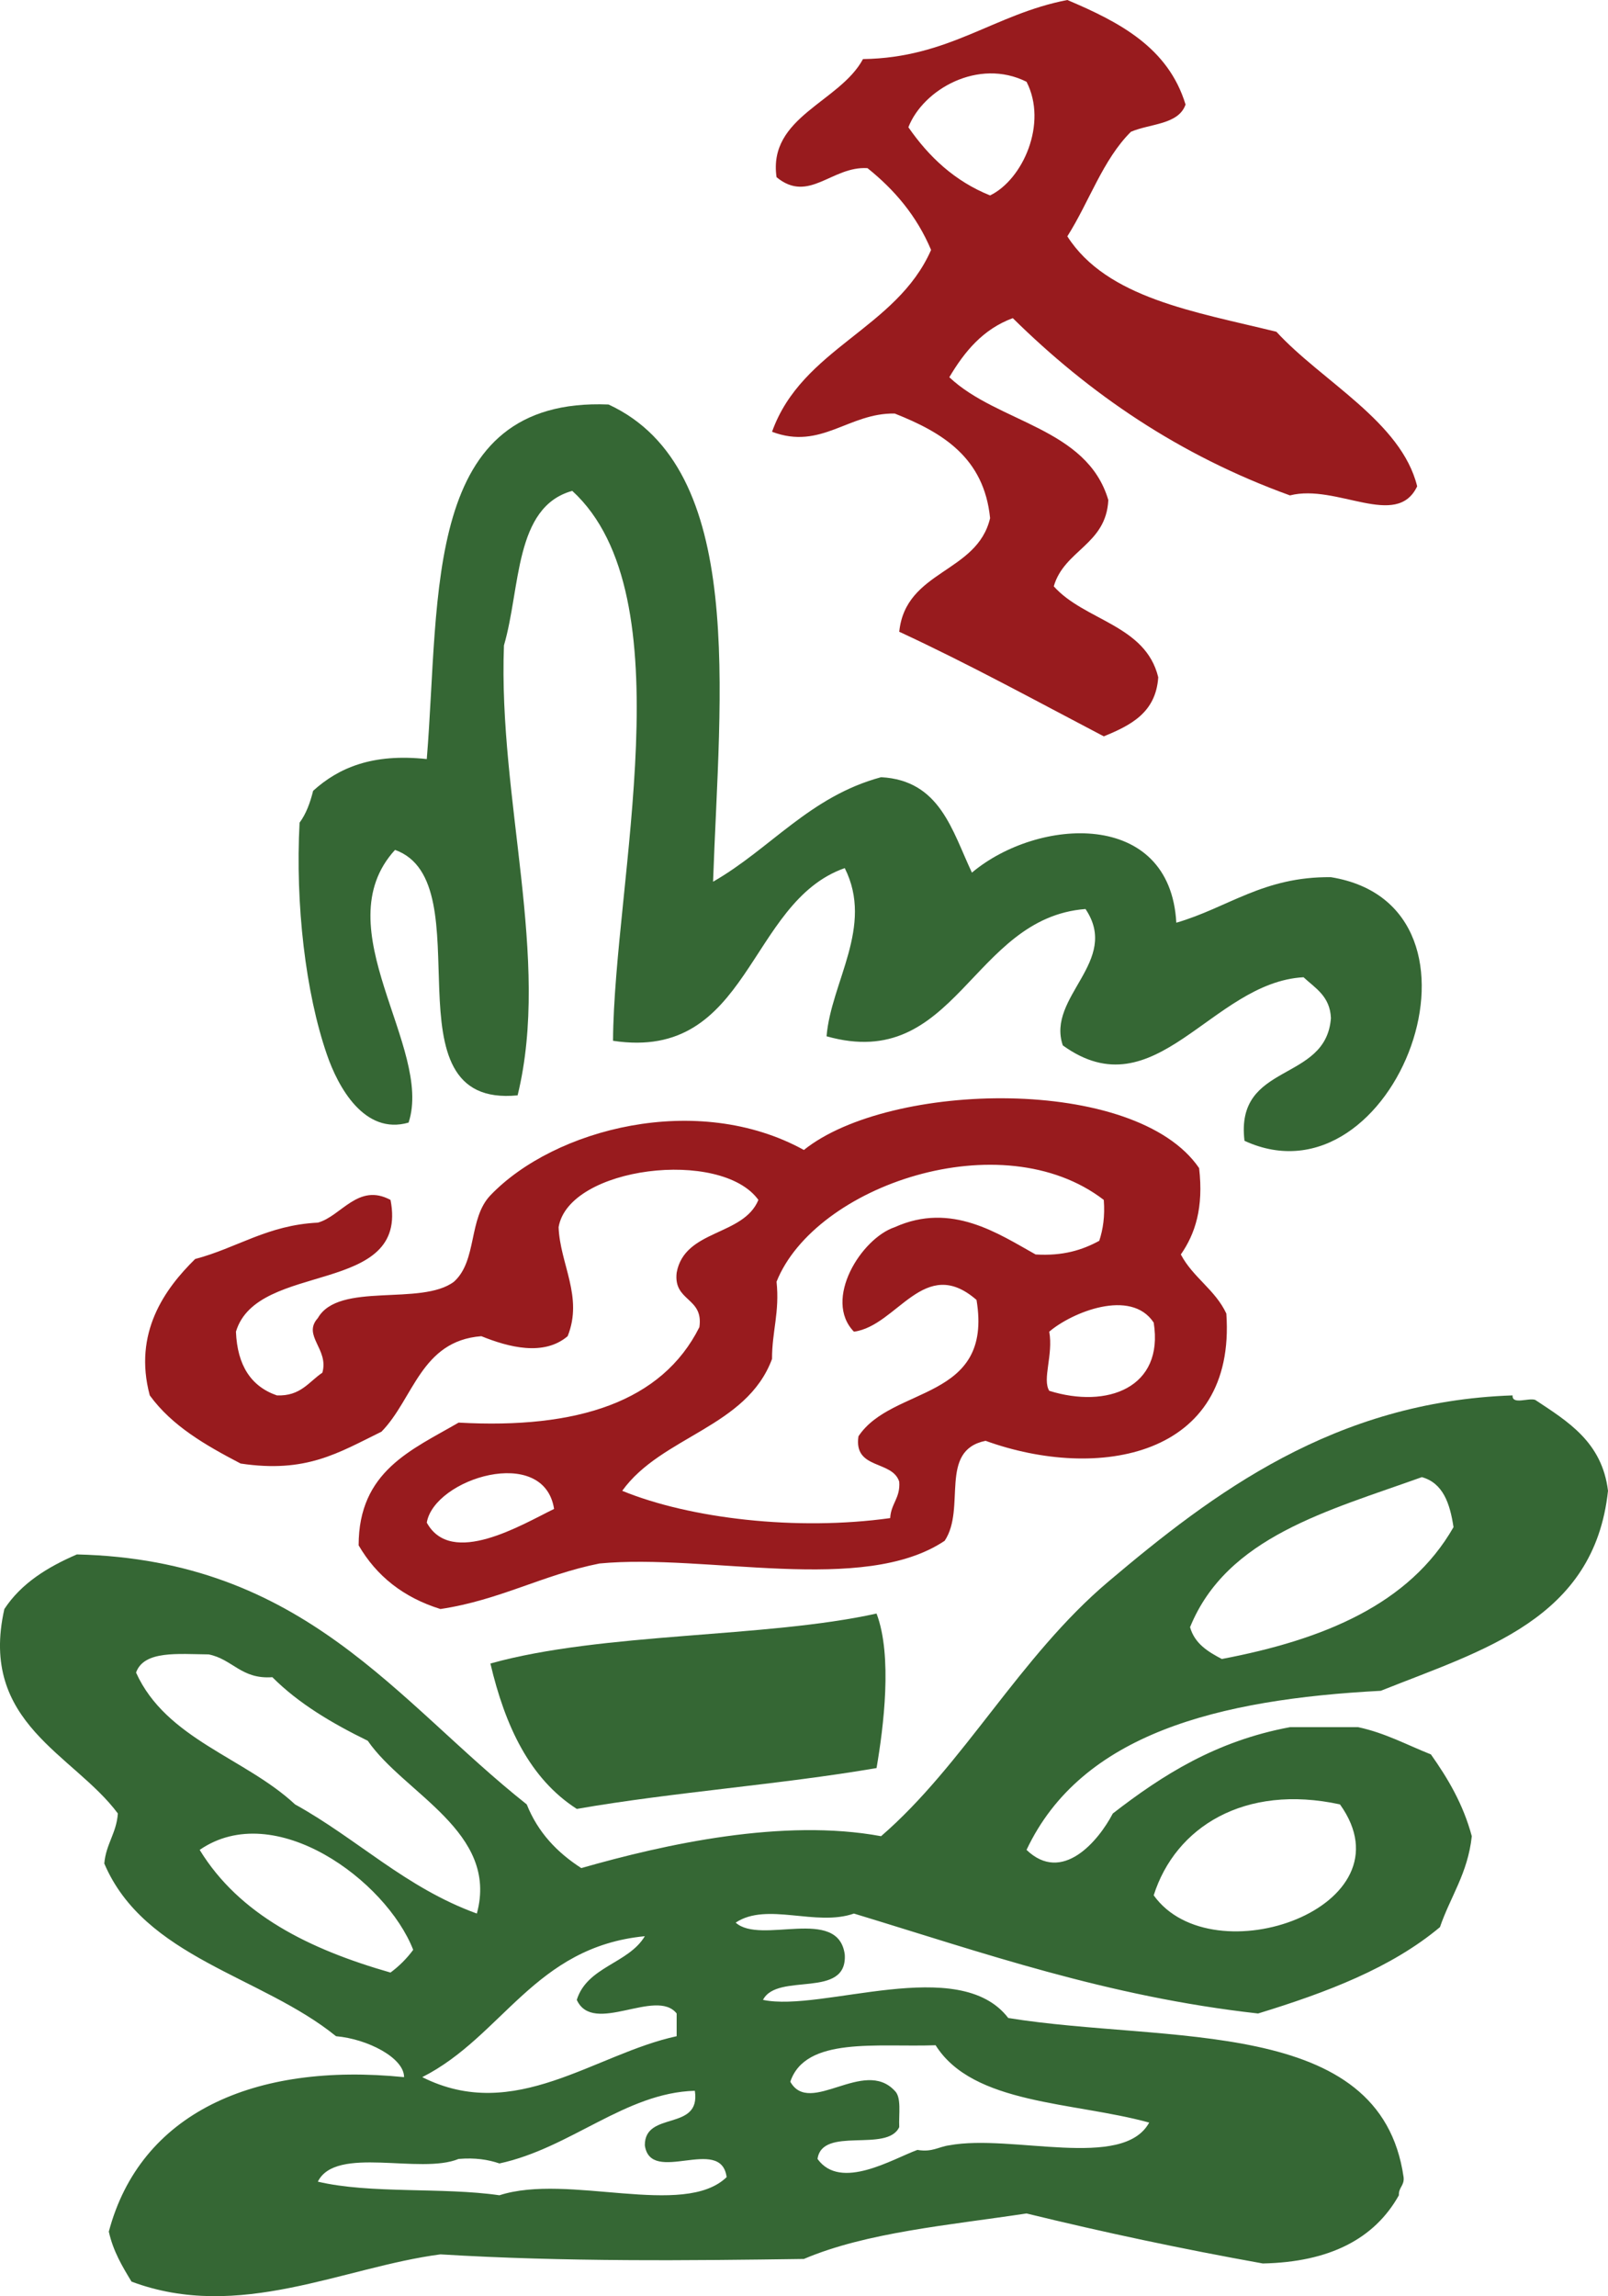 <?xml version="1.0" encoding="utf-8"?>
<!-- Generator: Adobe Illustrator 13.0.0, SVG Export Plug-In . SVG Version: 6.00 Build 14948)  -->
<!DOCTYPE svg PUBLIC "-//W3C//DTD SVG 1.1//EN" "http://www.w3.org/Graphics/SVG/1.1/DTD/svg11.dtd">
<svg version="1.1" id="Layer_1" xmlns="http://www.w3.org/2000/svg" xmlns:xlink="http://www.w3.org/1999/xlink" x="0px" y="0px"
	 width="454.485px" height="648.689px" viewBox="0 0 454.485 648.689" enable-background="new 0 0 454.485 648.689"
	 xml:space="preserve">
<g>
	<g>
		<path fill="none" d="M290.142,23.105c-13.59-6.803-29.243,2.159-33.396,12.846c5.778,8.332,13.046,15.216,23.095,19.262
			C289.081,50.725,296.186,34.901,290.142,23.105z"/>
		<path fill="#981B1E" d="M360.759,93.724c-23.003-5.657-47.895-9.478-59.089-26.958c6.163-9.687,10.023-21.645,17.971-29.535
			c5.391-2.329,13.447-1.97,15.441-7.695C330.198,13.443,316.418,6.241,301.67,0c-20.791,4.006-33.304,16.344-57.756,16.69
			c-6.563,12.206-26.904,16.29-24.43,33.371c9.146,7.521,15.631-3.192,25.706-2.555c7.603,6.082,13.909,13.458,17.97,23.105
			c-9.809,22.338-36.5,27.701-44.951,51.372c13.91,5.257,21.631-5.394,34.676-5.153c13.512,5.349,25.238,12.445,26.955,29.552
			c-3.66,15.587-23.881,14.616-25.68,32.093c19.902,9.226,38.685,19.54,57.813,29.55c7.59-3.113,14.723-6.67,15.391-16.691
			c-3.582-14.826-20.832-15.958-29.526-25.689c2.97-10.305,14.804-11.741,15.415-24.386c-6.057-20.512-31.295-21.791-44.938-34.691
			c4.286-7.227,9.517-13.591,17.941-16.69c21.578,21.271,46.911,38.709,78.337,50.077c13.221-3.37,30.152,9.664,35.955-2.567
			C396.076,119.149,373.672,107.777,360.759,93.724z M256.746,35.951c4.153-10.687,19.807-19.648,33.396-12.846
			c6.044,11.796-1.062,27.619-10.302,32.107C269.792,51.167,262.524,44.283,256.746,35.951z"/>
	</g>
	<path fill="#356734" d="M376.174,247.811c-19.088-0.21-29.086,8.615-43.701,12.865c-1.77-32.174-39.188-29.753-57.77-14.152
		c-5.62-11.892-9.014-26.074-25.678-26.956c-20.194,5.459-31.189,20.181-47.484,29.526c1.851-53.273,9.586-116.756-29.549-134.819
		c-52.646-2.129-47.536,53.472-51.37,100.171c-15.334-1.664-24.919,2.445-32.12,8.969c-0.852,3.421-2.01,6.548-3.831,8.995
		c-1.227,23.148,1.704,48.088,7.718,65.483c3.117,9.107,10.571,22.881,23.096,19.25c6.989-21.204-24.053-54.915-3.833-77.038
		c25.558,9.133-3.781,73.132,34.649,69.344c9.438-38.659-5.523-83.61-3.861-127.124c4.753-16.215,2.878-39.099,19.303-43.649
		c32.387,29.631,11.791,110.432,11.525,155.357c38.846,5.893,37.886-39.118,65.494-48.785c8.306,16.532-3.887,32.225-5.14,47.51
		c36.636,10.364,40.894-33.449,73.188-35.955c9.971,14.816-11.116,24.788-6.415,38.532c26.195,18.915,41.995-17.836,68.033-19.256
		c3.326,3.091,7.493,5.353,7.746,11.548c-1.357,18.375-27.143,12.26-24.426,34.665C394.373,341.923,426.532,256.006,376.174,247.811
		z"/>
	<g>
		<path fill="none" d="M120.623,430.154c6.935,12.667,26.862,0.585,35.981-3.867C153.755,408.083,122.741,417.686,120.623,430.154z"
			/>
		<path fill="none" d="M311.973,338.989c-28.806-22.149-81.623-4.077-92.488,23.104c0.908,8.608-1.301,14.095-1.275,21.815
			c-7.175,19.375-31.255,21.821-42.344,37.263c19.129,7.854,49.318,11.392,75.74,7.709c0.201-4.104,2.904-5.657,2.555-10.281
			c-1.939-6.16-12.949-3.327-11.524-12.83c9.542-14.402,38.138-9.813,33.369-38.525c-14.787-12.871-22.387,7.34-34.648,8.97
			c-8.8-9.062,2.091-26.385,11.528-29.521c16.027-7.228,29.326,1.861,39.814,7.707c7.773,0.48,13.273-1.281,17.998-3.86
			C311.747,347.341,312.334,343.658,311.973,338.989z"/>
		<path fill="none" d="M296.561,376.212c1.184,6.551-2.039,13.404,0,16.704c16.359,5.117,32.466-0.848,29.522-19.269
			C319.641,363.862,302.854,370.793,296.561,376.212z"/>
		<path fill="#981B1E" d="M346.61,371.09c-3.128-6.722-9.465-10.215-12.857-16.692c4.061-5.834,6.467-13.231,5.166-24.398
			c-17.945-26.273-87.483-24.563-111.711-5.123c-30.083-16.562-70.552-6.031-88.602,12.816c-6.28,6.57-3.673,18.423-10.289,24.399
			c-9.264,6.979-32.586-0.084-38.482,10.28c-4.473,4.972,3.196,8.733,1.278,15.429c-3.834,2.564-6.149,6.694-12.86,6.411
			c-7.319-2.531-11.181-8.502-11.565-18c6.015-20.15,49.052-9.957,43.686-37.224c-9.146-4.919-13.937,4.617-20.538,6.419
			c-14.281,0.697-22.828,7.155-34.676,10.273c-8.56,8.391-17.57,20.854-12.831,38.531c6.294,8.662,15.826,14.107,25.675,19.25
			c18.529,2.776,27.504-2.959,39.814-8.995c9.094-9.274,11.115-25.669,28.234-26.979c7.668,3.104,17.625,5.742,24.386,0
			c4.473-11.114-2.183-20.44-2.554-30.798c2.873-17.133,45.924-22.307,56.467-7.702c-4.246,10.285-20.833,8.261-23.098,20.533
			c-0.982,8.272,7.668,6.892,6.419,15.414c-10.572,21.1-34.531,28.834-68.049,26.965c-13.272,7.709-28.26,13.692-28.26,34.672
			c5.03,8.649,12.644,14.731,23.12,17.994c16.787-2.512,28.875-9.654,44.955-12.863c30.215-2.894,74.529,8.99,97.558-6.412
			c6.163-9.2-1.825-25.532,11.568-28.248C310.217,418.501,349.473,411.74,346.61,371.09z M120.623,430.154
			c2.118-12.468,33.133-22.07,35.981-3.867C147.485,430.739,127.557,442.821,120.623,430.154z M252.885,346.691
			c-9.438,3.137-20.328,20.46-11.528,29.521c12.262-1.63,19.861-21.841,34.648-8.97c4.769,28.713-23.827,24.123-33.369,38.525
			c-1.425,9.503,9.585,6.67,11.524,12.83c0.35,4.624-2.354,6.177-2.555,10.281c-26.422,3.683-56.611,0.145-75.74-7.709
			c11.089-15.441,35.169-17.888,42.344-37.263c-0.025-7.721,2.184-13.207,1.275-21.815c10.865-27.181,63.683-45.252,92.488-23.104
			c0.361,4.669-0.227,8.353-1.275,11.549c-4.725,2.579-10.225,4.341-17.998,3.86C282.211,348.552,268.913,339.463,252.885,346.691z
			 M296.561,392.917c-2.039-3.3,1.184-10.153,0-16.704c6.293-5.419,23.08-12.351,29.522-2.564
			C329.027,392.069,312.92,398.034,296.561,392.917z"/>
	</g>
	<path fill-rule="evenodd" clip-rule="evenodd" fill="#356734" d="M247.746,455.842c4.554,11.944,1.97,32.2,0,43.65
		c-27.396,4.702-57.425,6.792-84.724,11.542c-13.298-8.536-20.262-23.414-24.416-41.079
		C170.342,461.104,216.266,462.801,247.746,455.842z"/>
	<g>
		<path fill="none" d="M56.438,522.609c11.207,18.31,30.959,28.083,53.935,34.658c2.463-1.828,4.593-3.958,6.415-6.417
			C109.151,531.278,77.641,507.995,56.438,522.609z"/>
		<path fill="none" d="M89.834,616.339c14.869,3.513,35.26,1.513,51.327,3.848c19.397-6.307,52.103,6.57,64.214-5.123
			c-1.568-11.943-21.496,2.434-23.12-8.997c-0.039-9.878,15.905-3.788,14.136-15.401c-19.634,0.539-35.102,16.197-55.229,20.53
			c-3.192-1.09-6.866-1.669-11.539-1.275C118.708,614.418,94.948,606.041,89.834,616.339z"/>
		<path fill="none" d="M103.944,491.785c-10.063-4.926-19.486-10.477-26.967-17.961c-8.773,0.644-11.21-5.078-17.985-6.438
			c-8.624-0.079-18.302-1.184-20.538,5.136c8.518,18.862,30.762,24.032,44.939,37.237c17.65,9.768,31.254,23.545,51.383,30.837
			C141.069,517.533,114.208,506.695,103.944,491.785z"/>
		<path fill="none" d="M345.333,468.681c28.78-5.458,53.03-15.455,65.489-37.251c-1.013-6.695-2.952-12.443-8.943-14.127
			c-26.491,9.522-55.122,16.83-65.52,42.387C337.666,464.352,341.42,466.616,345.333,468.681z"/>
		<path fill="none" d="M191.252,575.249c0-2.13,0-4.275,0-6.419c-5.804-7.347-23.613,6.301-28.23-3.848
			c2.94-9.438,14.588-10.213,19.233-17.987c-31.19,3.026-40.174,28.32-62.909,39.815C145.514,599.978,168,580.267,191.252,575.249z"
			/>
		<path fill="none" d="M326.083,535.448c16.612,23.227,73.455,3.328,52.646-25.689C351.722,503.899,332.193,516.183,326.083,535.448
			z"/>
		<path fill="none" d="M252.885,590.666c1.971,1.847,1.104,6.563,1.275,10.259c-3.394,7.326-21.787-0.355-23.094,8.996
			c6.512,9.089,21.272-0.039,28.234-2.552c4.152,0.717,5.978-0.894,9.013-1.302c17.704-3.262,49.078,7.13,56.493-6.419
			c-21.473-5.913-49.785-5.024-60.367-21.848c-16.572,0.593-36.767-2.513-41.068,10.306
			C228.897,597.938,244.138,581.233,252.885,590.666z"/>
		<path fill="#356734" d="M390.272,477.664c28.754-11.496,60.326-20.123,64.213-56.493c-1.676-13.744-11.287-19.546-20.551-25.675
			c-1.838-0.71-6.604,1.486-6.418-1.283c-50.369,1.718-84.711,27.629-114.264,52.62c-25.08,21.191-40.906,51.784-64.227,71.91
			c-27.648-5.116-60.9,2.195-84.728,9.01c-6.788-4.38-12.245-10.037-15.416-17.994c-36.79-29.115-62.735-69.094-127.149-70.619
			c-8.359,3.604-15.748,8.193-20.5,15.428c-7.293,32.292,19.622,40.985,32.081,57.757c-0.397,5.604-3.367,8.614-3.834,14.139
			c11.367,26.677,44.476,31.72,65.494,48.786c8.864,0.756,19.259,6.104,19.233,11.562c-42.556-4.281-74.583,10.253-83.449,43.643
			c1.25,5.604,3.836,9.858,6.416,14.12c30.417,11.398,59.834-4.11,87.309-7.695c35.115,2.145,70.83,1.744,102.725,1.296
			c17.717-7.536,40.986-9.535,62.935-12.851c21.66,5.289,43.89,10.023,66.785,14.127c18.836-0.388,31.536-6.925,38.454-19.263
			c-0.105-2.296,1.598-2.689,1.332-5.123c-6.547-45.661-66.743-37.697-111.734-44.958c-13.909-18.139-52.659-1.565-69.324-5.124
			c4.059-7.93,23.934-0.052,23.107-12.843c-1.877-13.739-23.801-2.606-30.828-8.984c8.852-5.887,22.683,1.21,33.423-2.56
			c36.421,11.051,71.508,23.459,114.227,28.234c19.341-5.919,37.644-12.87,51.406-24.398c2.929-8.59,7.882-15.193,8.999-25.688
			c-2.448-9.115-6.789-16.364-11.555-23.11c-6.787-2.679-12.83-6.03-20.552-7.694c-6.429,0-12.849,0-19.29,0
			c-20.923,3.898-36.06,13.548-50.063,24.386c-4.084,7.812-14.308,19.967-24.387,10.285
			C305.637,489.752,344.36,480.084,390.272,477.664z M401.879,417.303c5.991,1.684,7.931,7.432,8.943,14.127
			c-12.459,21.796-36.709,31.793-65.489,37.251c-3.913-2.065-7.668-4.329-8.974-8.991
			C346.757,434.133,375.388,426.826,401.879,417.303z M129.623,609.92c4.673-0.394,8.347,0.186,11.539,1.275
			c20.128-4.333,35.596-19.991,55.229-20.53c1.77,11.613-14.175,5.523-14.136,15.401c1.624,11.431,21.552-2.946,23.12,8.997
			c-12.111,11.693-44.816-1.184-64.214,5.123c-16.067-2.335-36.458-0.335-51.327-3.848
			C94.948,606.041,118.708,614.418,129.623,609.92z M134.776,540.595c-20.129-7.292-33.732-21.069-51.383-30.837
			c-14.178-13.205-36.422-18.375-44.939-37.237c2.236-6.319,11.914-5.215,20.538-5.136c6.775,1.36,9.212,7.082,17.985,6.438
			c7.48,7.484,16.904,13.035,26.967,17.961C114.208,506.695,141.069,517.533,134.776,540.595z M116.788,550.85
			c-1.822,2.459-3.952,4.589-6.415,6.417c-22.976-6.575-42.728-16.349-53.935-34.658C77.641,507.995,109.151,531.278,116.788,550.85
			z M182.255,546.995c-4.646,7.774-16.293,8.55-19.233,17.987c4.617,10.148,22.427-3.499,28.23,3.848c0,2.144,0,4.289,0,6.419
			c-23.252,5.019-45.738,24.729-71.906,11.562C142.082,575.315,151.065,550.021,182.255,546.995z M264.44,577.8
			c10.582,16.823,38.895,15.935,60.367,21.848c-7.415,13.549-38.789,3.157-56.493,6.419c-3.035,0.408-4.86,2.019-9.013,1.302
			c-6.962,2.513-21.723,11.641-28.234,2.552c1.307-9.352,19.7-1.67,23.094-8.996c-0.171-3.696,0.695-8.412-1.275-10.259
			c-8.747-9.433-23.988,7.272-29.514-2.56C227.673,575.288,247.868,578.393,264.44,577.8z M326.083,535.448
			c6.109-19.265,25.639-31.549,52.646-25.689C399.539,538.776,342.696,558.674,326.083,535.448z"/>
	</g>
</g>
</svg>
